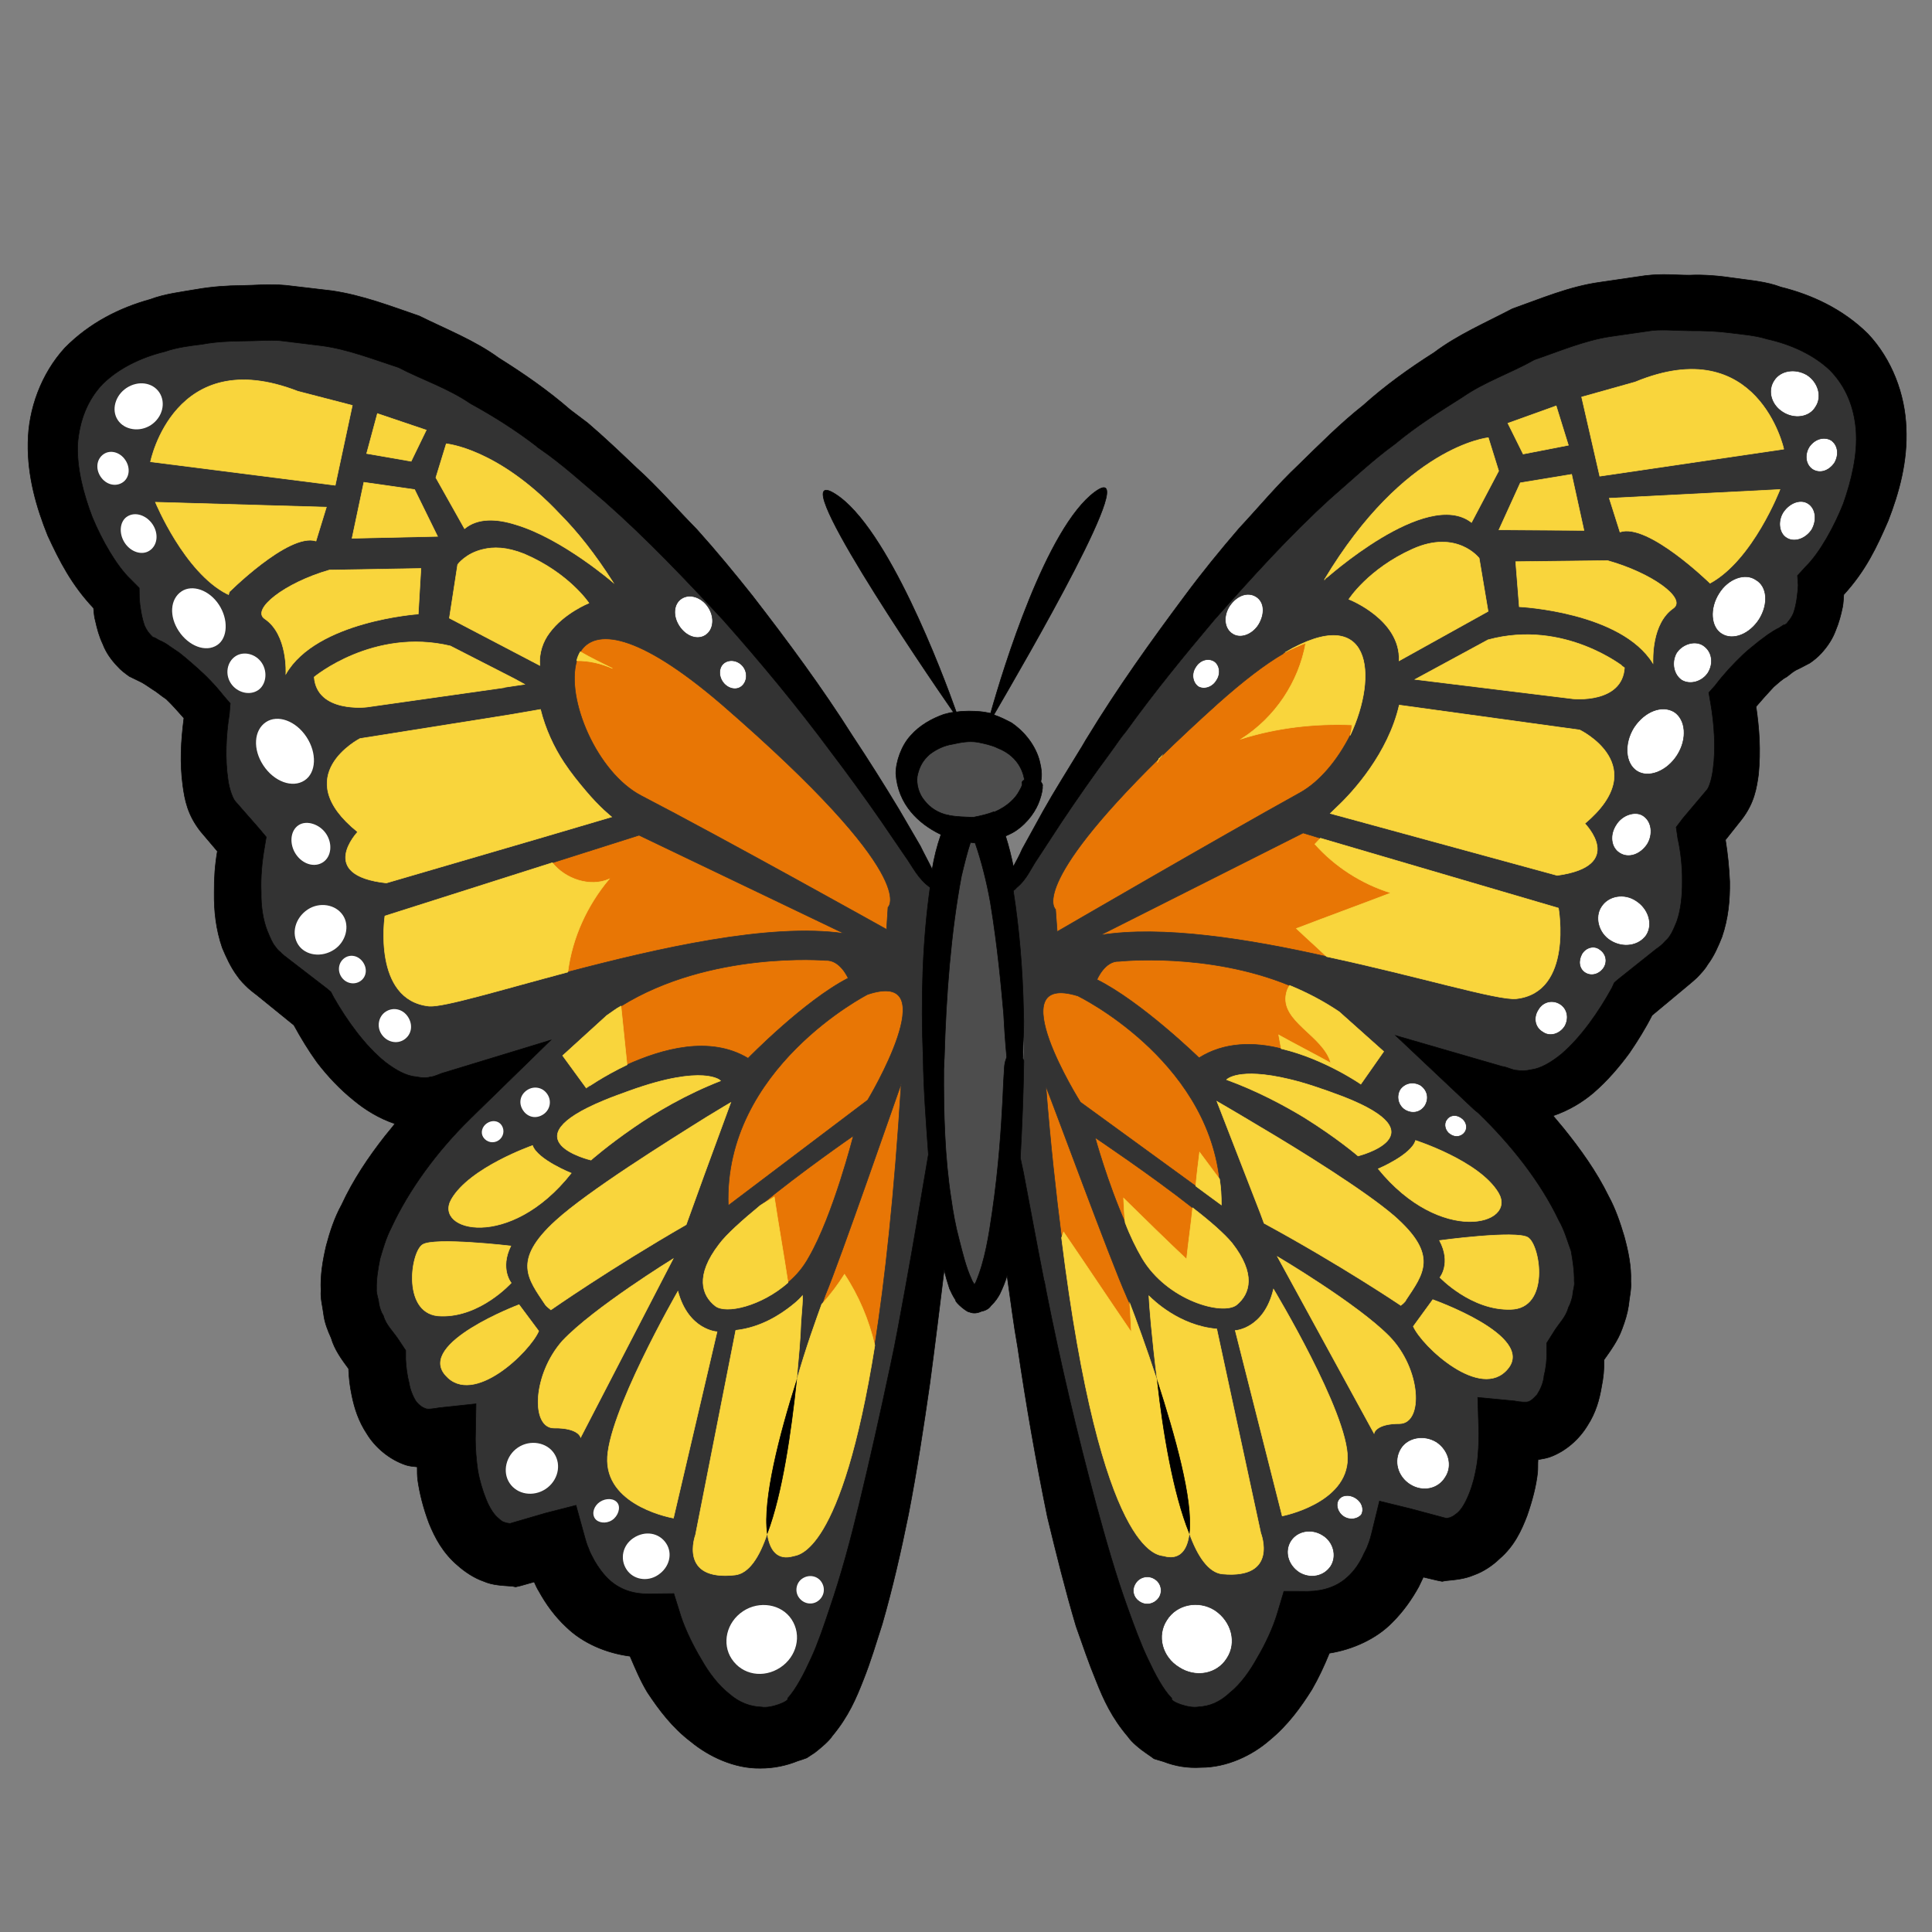 <svg version="1.1" id="Layer_3" xmlns="http://www.w3.org/2000/svg" xmlns:xlink="http://www.w3.org/1999/xlink" x="0px" y="0px" viewBox="0 0 100 100" style="enable-background:new 0 0 100 100;" xml:space="preserve" width="100" height="100">
<rect x="0" y="0" width="100" height="100" fill="#808080" stroke="none"/>
<style type="text/css">
	.st0{fill:#FFFFFF;}
	.st1{fill:#4D4D4D;stroke:#4D4D4D;stroke-width:0.03;stroke-miterlimit:10;}
	.st2{fill:#E87605;stroke:#E87605;stroke-width:0.03;stroke-miterlimit:10;}
	.st3{fill:#333333;stroke:#333333;stroke-width:0.03;stroke-miterlimit:10;}
	.st4{fill:#F9D53C;stroke:#F9D53C;stroke-width:0.03;stroke-miterlimit:10;}
	.st5{stroke:#000000;stroke-width:0.03;stroke-miterlimit:10;}
</style>
<path class="st0" d="M93.519,19.401c0.583,0.368,0.817,1.12,0.457,1.659c-0.316,0.549-1.11,0.66-1.711,0.265
	c-0.583-0.368-0.799-1.093-0.44-1.633C92.158,19.17,92.909,19.05,93.519,19.401"/>
<path class="st0" d="M94.782,22.791c0.357,0.254,0.416,0.743,0.171,1.17c-0.289,0.418-0.752,0.574-1.135,0.337
	c-0.34-0.228-0.443-0.726-0.171-1.17C93.936,22.709,94.416,22.58,94.782,22.791"/>
<path class="st0" d="M93.594,26.068c0.401,0.263,0.46,0.865,0.179,1.353c-0.324,0.479-0.91,0.678-1.31,0.415
	c-0.383-0.237-0.46-0.865-0.162-1.327C92.625,26.03,93.193,25.805,93.594,26.068"/>
<path class="st0" d="M90.885,30.012c0.61,0.351,0.65,1.267,0.177,2.034c-0.5,0.784-1.365,1.13-1.948,0.762
	c-0.566-0.342-0.642-1.311-0.142-2.095C89.445,29.946,90.328,29.626,90.885,30.012"/>
<path class="st0" d="M88.152,33.406c0.462,0.298,0.564,0.909,0.257,1.414c-0.298,0.462-0.927,0.651-1.371,0.38
	c-0.418-0.289-0.538-0.927-0.257-1.414C87.105,33.307,87.751,33.143,88.152,33.406"/>
<path class="st0" d="M86.657,36.848c0.601,0.395,0.694,1.39,0.159,2.234c-0.535,0.845-1.496,1.217-2.097,0.822
	c-0.601-0.395-0.667-1.407-0.159-2.234C85.122,36.808,86.03,36.471,86.657,36.848"/>
<path class="st0" d="M85.043,42.218c0.462,0.298,0.529,0.97,0.222,1.475c-0.359,0.54-0.971,0.756-1.433,0.458
	c-0.444-0.272-0.538-0.927-0.179-1.467C83.961,42.18,84.643,41.955,85.043,42.218"/>
<path class="st0" d="M84.671,46.615c0.644,0.403,0.912,1.207,0.544,1.791c-0.386,0.557-1.206,0.685-1.851,0.282
	c-0.627-0.377-0.843-1.216-0.483-1.755C83.25,46.349,84.071,46.22,84.671,46.615"/>
<path class="st0" d="M82.796,49.139c0.34,0.228,0.417,0.63,0.215,0.952c-0.228,0.34-0.638,0.46-0.961,0.259
	s-0.373-0.621-0.163-0.987C82.09,49.041,82.5,48.92,82.796,49.139"/>
<path class="st0" d="M80.745,51.969c0.383,0.237,0.486,0.735,0.241,1.161c-0.263,0.401-0.77,0.547-1.127,0.293
	c-0.427-0.246-0.504-0.761-0.241-1.161C79.864,51.835,80.362,51.732,80.745,51.969"/>
<path class="st0" d="M65.01,30.88c0.444,0.272,0.477,0.892,0.135,1.458c-0.333,0.522-0.945,0.739-1.345,0.476
	c-0.444-0.272-0.494-0.918-0.161-1.44C63.998,30.834,64.566,30.609,65.01,30.88"/>
<path class="st0" d="M62.853,34.233c0.279,0.193,0.347,0.638,0.119,0.978c-0.211,0.366-0.647,0.504-0.952,0.329
	c-0.296-0.219-0.364-0.664-0.136-1.004C62.094,34.17,62.53,34.031,62.853,34.233"/>
<path class="st0" d="M75.622,57.851c0.261,0.167,0.356,0.481,0.216,0.725c-0.167,0.261-0.498,0.33-0.777,0.137
	c-0.261-0.167-0.347-0.525-0.19-0.742C75.011,57.727,75.343,57.658,75.622,57.851"/>
<path class="st0" d="M73.533,56.178c0.357,0.254,0.452,0.682,0.215,1.065c-0.228,0.34-0.656,0.434-1.039,0.197
	c-0.34-0.228-0.452-0.682-0.241-1.048C72.722,56.036,73.167,55.967,73.533,56.178"/>
<path class="st0" d="M74.364,74.644c0.618,0.421,0.843,1.216,0.448,1.816c-0.377,0.627-1.18,0.782-1.825,0.378
	s-0.886-1.224-0.483-1.869C72.873,74.386,73.72,74.241,74.364,74.644"/>
<path class="st0" d="M70.166,77.537c0.322,0.202,0.452,0.569,0.303,0.856c-0.184,0.235-0.586,0.312-0.908,0.111
	c-0.322-0.202-0.443-0.612-0.276-0.873C69.451,77.369,69.844,77.335,70.166,77.537"/>
<path class="st0" d="M68.459,79.46c0.566,0.342,0.756,1.084,0.422,1.607c-0.359,0.54-1.067,0.668-1.633,0.326
	c-0.601-0.395-0.773-1.111-0.44-1.633C67.142,79.237,67.875,79.091,68.459,79.46"/>
<path class="st0" d="M35.272,30.986c0.42-0.278,1.039-0.084,1.386,0.441c0.347,0.525,0.284,1.17-0.136,1.448
	c-0.42,0.278-1.012,0.067-1.36-0.458C34.815,31.892,34.852,31.264,35.272,30.986"/>
<path class="st0" d="M37.504,34.301c0.315-0.208,0.768-0.094,0.994,0.248c0.226,0.341,0.155,0.803-0.16,1.012
	c-0.289,0.191-0.716,0.059-0.941-0.282C37.17,34.936,37.215,34.492,37.504,34.301"/>
<g>
	<path class="st1" d="M51.634,38.717c-0.287-0.149-0.723-0.238-1.029-0.3c-0.462-0.071-0.864,0.006-1.292,0.101
		c-0.445,0.068-0.847,0.259-1.197,0.528c-0.332,0.296-0.534,0.618-0.641,1.141c-0.054,0.375,0.067,0.899,0.38,1.258
		c0.287,0.376,0.731,0.648,1.211,0.746c0,0,0.026-0.017,0.044,0.009c0.392,0.08,0.89,0.09,1.274,0.1
		c0.402-0.077,0.76-0.163,1.057-0.285l0.017,0.026l0.026-0.017c0.673-0.294,1.076-0.712,1.26-1.06
		c0.105-0.183,0.14-0.244,0.167-0.375c-0.043-0.122,0.035-0.174,0.062-0.192l0.026-0.017l0.026-0.017
		C52.991,40.196,52.854,39.192,51.634,38.717z"/>
	<path class="st1" d="M50.231,43.608c-0.176,0.532-0.318,1.116-0.468,1.744c-0.542,2.886-0.796,6.149-0.885,9.377
		c-0.018,0.201-0.01,0.384-0.028,0.585c-0.016,2.312,0.046,4.572,0.38,6.729c0.102,0.725,0.231,1.432,0.412,2.104
		c0.19,0.742,0.362,1.458,0.631,2.035c0.043,0.122,0.113,0.227,0.165,0.306c0.035-0.061,0.035-0.061,0.07-0.122
		c0.475-1.107,0.68-2.45,0.849-3.618c0.348-2.381,0.468-4.423,0.542-5.792c0.028-0.698,0.056-1.282,0.084-1.64
		c0.01-0.384,0.141-0.584,0.124-0.61c0,0-0.085-0.812-0.159-2.234c-0.127-1.388-0.303-3.421-0.688-5.77
		c-0.18-1.013-0.456-2.113-0.784-3.065l-0.044-0.009C50.362,43.635,50.301,43.599,50.231,43.608z"/>
</g>
<path class="st0" d="M62.879,83.342c0.879,0.587,1.155,1.688,0.629,2.489c-0.509,0.827-1.618,1.033-2.48,0.472
	c-0.888-0.544-1.164-1.644-0.638-2.445C60.899,83.031,62.035,82.807,62.879,83.342"/>
<path class="st0" d="M59.778,81.736c0.322,0.202,0.417,0.63,0.215,0.952c-0.228,0.34-0.656,0.434-0.978,0.232
	c-0.366-0.211-0.46-0.638-0.232-0.978C58.984,81.62,59.438,81.508,59.778,81.736"/>
<path class="st2" d="M67.585,33.288c-0.367,0.13-0.743,0.303-1.075,0.485c-0.044-0.009-0.07,0.009-0.079,0.052
	c-0.953,0.555-2.055,1.398-3.385,2.581c-1.111,1-2.065,1.896-2.914,2.722c-0.088,0.096-0.175,0.191-0.228,0.34
	c0.035-0.061,0.07-0.122,0.088-0.209c-6.81,6.697-5.356,7.81-5.356,7.81l0.084,1.152c0,0,8.392-4.877,12.562-7.185
	c1.049-0.581,1.96-1.713,2.601-2.967c0.062-0.192,0.097-0.366,0.089-0.549c-1.937-0.076-3.866,0.145-5.709,0.723
	C66.011,37.123,67.221,35.303,67.585,33.288"/>
<path class="st2" d="M68.058,43.691c0.088-0.096,0.201-0.209,0.289-0.304l-0.898-0.273l-10.497,5.289
	c3.169-0.513,7.635,0.19,11.715,1.111c-0.513-0.49-1.053-0.963-1.566-1.453c1.625-0.623,3.267-1.22,4.892-1.843
	C70.477,45.749,69.093,44.855,68.058,43.691"/>
<path class="st2" d="M66.752,51.008c-4.253-1.75-8.827-1.25-8.827-1.25c-0.742-0.037-1.146,0.947-1.146,0.947
	c2.309,1.15,5.284,4.048,5.284,4.048c1.303-0.825,2.847-0.829,4.251-0.475c-0.043-0.236-0.086-0.471-0.129-0.707
	c0.897,0.5,1.803,0.957,2.7,1.457c-0.388-1.441-2.628-2.146-2.31-3.602C66.603,51.295,66.656,51.147,66.752,51.008"/>
<path class="st2" d="M55.921,57.047l5.972,4.347c0.045-0.558,0.126-1.178,0.198-1.753c0.339,0.455,0.695,0.936,1.034,1.391
	c-0.722-6.276-7.334-9.482-7.334-9.482C51.667,50.279,55.921,57.047,55.921,57.047"/>
<path class="st2" d="M58.24,63.284c-0.051-0.419-0.058-0.829-0.083-1.266c1.079,1.059,2.157,2.119,3.262,3.16
	c0.09-0.89,0.224-1.771,0.314-2.66c-2.132-1.682-5.049-3.637-5.049-3.637S57.322,61.213,58.24,63.284"/>
<path class="st2" d="M45.889,48.105l0.073-1.143c0,0,1.82-1.469-8.623-10.516c-4.368-3.749-6.558-3.921-7.304-2.711
	c0.549,0.316,1.106,0.588,1.664,0.86c-0.584-0.255-1.212-0.405-1.849-0.399c-0.582,1.97,1.046,5.797,3.346,6.991
	C37.449,43.393,45.889,48.105,45.889,48.105"/>
<path class="st2" d="M54.948,64.068c0.044-0.105,0.062-0.192,0.106-0.296c1.173,1.714,2.336,3.472,3.509,5.186
	c-0.033-0.506-0.049-0.986-0.082-1.492l-0.017-0.026c-0.113-0.227-0.156-0.35-0.156-0.35c-0.797-1.774-3.808-9.968-4.171-10.86
	C54.37,59.206,54.658,61.807,54.948,64.068"/>
<path class="st2" d="M43.689,48.317L33.077,43.23l-4.49,1.425c0.669,0.84,1.942,1.28,2.938,0.847
	c-1.139,1.358-1.912,3.039-2.136,4.81C34.019,49.097,39.808,47.754,43.689,48.317"/>
<path class="st2" d="M44.91,51.47c0,0-7.473,3.816-7.216,10.928l7.216-5.457C44.91,56.942,49.024,50.105,44.91,51.47"/>
<path class="st2" d="M38.721,54.775c0,0,2.898-2.975,5.179-4.146c0,0-0.416-0.97-1.175-0.92c0,0-5.958-0.508-10.583,2.366
	c0.11,1.021,0.203,2.016,0.313,3.038C34.229,54.316,36.718,53.573,38.721,54.775"/>
<path class="st2" d="M42.564,67.475c0.438-0.479,0.815-0.992,1.148-1.515c0.729,1.102,1.266,2.369,1.568,3.679
	c0.526-3.367,1.011-7.763,1.37-13.547c-0.317,0.889-3.179,9.161-3.927,10.938C42.722,67.03,42.669,67.179,42.564,67.475"/>
<path class="st2" d="M41.873,65.064c1.264-2.195,2.297-6.275,2.297-6.275s-2.72,1.876-4.793,3.588
	c0.21-0.139,0.463-0.269,0.699-0.425c0.222,1.475,0.488,2.96,0.71,4.435C41.225,66.022,41.584,65.596,41.873,65.064"/>
<g>
	<path class="st3" d="M94.724,19.169c-0.818-0.779-1.977-1.333-3.258-1.616c-0.619-0.194-1.291-0.24-1.91-0.32
		c-0.663-0.089-1.361-0.118-2.111-0.111c-0.681-0.002-1.57-0.092-2.138,0.019l-1.964,0.282c-1.336,0.205-2.629,0.76-3.922,1.2
		c-1.206,0.686-2.569,1.135-3.706,1.925c-1.198,0.755-2.422,1.528-3.516,2.441c-1.172,0.851-2.213,1.843-3.316,2.799
		c-2.144,1.948-4.079,4.097-6.023,6.29c-1.585,1.88-3.127,3.768-4.582,5.788c-0.298,0.348-0.535,0.731-0.815,1.106
		c-0.876,1.184-1.709,2.377-2.525,3.596l-1.219,1.864c-0.351,0.496-0.562,1.089-1.104,1.523c-0.035,0.061-0.114,0.113-0.166,0.148
		c0.316,2.017,0.484,4.094,0.53,6.214c0.016,0.367,0.015,0.707,0.005,1.091c0.016,0.48,0.032,0.96-0.005,1.475l0.017,0.026
		c-0.023,1.675-0.089,3.342-0.182,5.025c0.06,0.262,0.103,0.498,0.163,0.76c0.352,1.842,0.695,3.728,1.064,5.597l0.017,0.026
		c0.034,0.166,0.051,0.306,0.086,0.471c0.739,3.737,1.617,7.457,2.6,11.108c0.509,1.852,1.009,3.633,1.649,5.398
		c0.32,0.882,0.64,1.765,1.021,2.569c0.364,0.778,0.789,1.591,1.241,2.046c-0.123,0.157,0.888,0.544,1.386,0.441
		c0.55-0.024,1.092-0.232,1.625-0.737c0.542-0.435,1.016-1.088,1.411-1.802c0.412-0.688,0.816-1.559,1.028-2.266l0.353-1.177
		l1.248,0.004c0.82-0.015,1.528-0.257,2.062-0.761c0.306-0.278,0.56-0.635,0.754-1.027c0.088-0.209,0.219-0.409,0.281-0.601
		c0.088-0.209,0.176-0.532,0.194-0.619l0.407-1.665l1.622,0.398l1.744,0.468c0.044,0.009,0.044,0.009,0.087,0.018l0.044,0.009
		c0.052-0.035,0.14-0.017,0.218-0.069c0.122-0.043,0.21-0.139,0.315-0.208c0.219-0.183,0.429-0.548,0.614-1.01
		c0.185-0.462,0.308-0.959,0.398-1.508c0.08-0.506,0.1-1.16,0.101-1.614l-0.055-1.85l1.893,0.181
		c0.305,0.062,0.619,0.08,0.742,0.037c0.149-0.061,0.262-0.174,0.437-0.365c0.167-0.261,0.325-0.592,0.361-0.994
		c0.097-0.366,0.151-0.855,0.135-1.221l0.001-0.454l0.368-0.583c0.272-0.444,0.631-0.757,0.754-1.254
		c0.105-0.183,0.176-0.418,0.22-0.636c0.01-0.27,0.124-0.497,0.081-0.733c0.01-0.497-0.067-1.012-0.161-1.554
		c-0.19-0.515-0.346-1.092-0.632-1.581c-0.953-2.01-2.509-3.961-4.179-5.572c-0.078-0.061-0.157-0.123-0.252-0.21l-4.019-3.791
		l5.51,1.597c0.288,0.036,0.505,0.194,0.776,0.203c0.218,0.044,0.471,0.028,0.733-0.033c0.489-0.06,1.031-0.381,1.547-0.798
		c1.015-0.861,1.944-2.193,2.629-3.438l0.123-0.27l0.192-0.165l1.951-1.556c0.184-0.122,0.376-0.287,0.437-0.365
		c0.061-0.078,0.166-0.148,0.263-0.287c0.158-0.218,0.255-0.47,0.386-0.784c0.211-0.593,0.292-1.325,0.286-2.076
		c0.011-0.724-0.074-1.536-0.229-2.226l-0.085-0.585l0.342-0.453l1.226-1.453c0.14-0.13,0.29-0.645,0.344-1.133
		c0.143-1.038,0.06-2.303-0.129-3.386l-0.094-0.541l0.324-0.365c0.464-0.609,0.928-1.105,1.436-1.592
		c0.28-0.261,0.551-0.478,0.849-0.713l0.455-0.339c0.184-0.122,0.42-0.278,0.568-0.338l0.236-0.156l0.07-0.009
		c0.053-0.035,0.131-0.087,0.14-0.13c0.088-0.096,0.21-0.252,0.298-0.462c0.15-0.401,0.23-1.02,0.249-1.448l-0.033-0.506
		l0.438-0.478c0.709-0.696,1.464-2.063,1.93-3.24c0.431-1.229,0.75-2.572,0.658-3.794C95.974,21.058,95.533,19.992,94.724,19.169z
		 M78.049,21.908l2.498-0.9l0.631,2.035l-2.34,0.455L78.049,21.908z M78.693,24.991l2.654-0.437l0.636,2.899l-4.398-0.031
		L78.693,24.991z M77.034,22.655l0.536,1.721l-1.405,2.666c-2.333-1.814-7.618,2.969-7.618,2.969
		C72.705,23.069,77.034,22.655,77.034,22.655z M69.817,31.018c0,0,1-1.567,3.298-2.598c2.298-1.031,3.445,0.473,3.445,0.473
		l0.462,2.75l-4.607,2.559C72.51,32.065,69.817,31.018,69.817,31.018z M63.638,31.373c0.36-0.54,0.927-0.765,1.372-0.493
		c0.444,0.272,0.477,0.892,0.135,1.458c-0.333,0.522-0.945,0.739-1.345,0.476C63.355,32.542,63.305,31.896,63.638,31.373z
		 M61.883,34.535c0.211-0.366,0.647-0.504,0.97-0.302c0.279,0.193,0.347,0.638,0.119,0.978c-0.211,0.366-0.647,0.504-0.952,0.329
		C61.723,35.32,61.655,34.875,61.883,34.535z M59.992,39.259l0.026-0.017c0.053-0.035,0.079-0.052,0.114-0.113
		c0.849-0.826,1.803-1.722,2.914-2.722c1.33-1.183,2.432-2.025,3.385-2.581c0.009-0.044,0.035-0.061,0.079-0.052
		c4.485-2.63,4.848,1.167,3.372,4.295c-0.641,1.254-1.552,2.386-2.601,2.967c-4.17,2.308-12.562,7.185-12.562,7.185l-0.084-1.152
		C54.635,47.069,53.182,45.956,59.992,39.259z M73.271,59.03c0,0,3.304,1.058,4.285,2.71c0.981,1.652-2.984,2.73-6.218-1.242
		C71.338,60.499,73.05,59.78,73.271,59.03z M70.293,59.832c0,0-1.062-0.92-2.795-1.998c-1.071-0.649-2.465-1.387-4.008-1.95
		c0,0,0.587-0.653,3.229-0.025c0.759,0.177,1.674,0.477,2.833,0.917C74.598,58.755,70.293,59.832,70.293,59.832z M73.748,57.243
		c-0.228,0.34-0.656,0.434-1.039,0.197c-0.34-0.228-0.452-0.682-0.241-1.048c0.254-0.357,0.699-0.425,1.065-0.215
		C73.89,56.432,73.984,56.86,73.748,57.243z M70.435,56.116c0,0-1.889-1.315-4.121-1.837c-1.404-0.353-2.948-0.35-4.251,0.475
		c0,0-2.975-2.898-5.284-4.048c0,0,0.404-0.985,1.146-0.947c0,0,4.574-0.5,8.827,1.25c0.88,0.361,1.743,0.808,2.561,1.361
		l2.306,2.058L70.435,56.116z M56.683,58.881c0,0,2.917,1.955,5.049,3.637c0.923,0.71,1.654,1.358,2.036,1.822
		c1.243,1.592,0.943,2.621,0.234,3.203c-0.726,0.556-3.586-0.23-4.888-2.424c-0.304-0.516-0.625-1.171-0.875-1.835
		C57.322,61.213,56.683,58.881,56.683,58.881z M58.783,81.942c0.202-0.322,0.656-0.434,0.995-0.206
		c0.322,0.202,0.417,0.63,0.215,0.952c-0.228,0.34-0.656,0.434-0.978,0.233C58.649,82.709,58.555,82.281,58.783,81.942z
		 M63.508,85.831c-0.509,0.827-1.618,1.033-2.48,0.472c-0.888-0.544-1.164-1.644-0.638-2.445c0.509-0.827,1.644-1.051,2.489-0.516
		C63.759,83.93,64.034,85.03,63.508,85.831z M65.257,79.353c0,0,0.943,2.394-1.996,2.114c-0.689-0.072-1.271-0.894-1.704-2.117
		c-0.099,0.933-0.537,1.412-1.33,1.182c-0.262-0.053-3.22,0.094-5.279-16.465c-0.29-2.261-0.578-4.862-0.813-7.838
		c0.364,0.891,3.374,9.086,4.171,10.859c0,0,0.043,0.122,0.156,0.35l0.017,0.026c0.268,0.69,0.839,2.237,1.427,4.036
		c-0.289-2.261-0.432-4.129-0.44-4.425c0.209,0.201,1.548,1.541,3.511,1.713L65.257,79.353z M68.881,81.067
		c-0.359,0.54-1.067,0.668-1.633,0.326c-0.601-0.395-0.773-1.111-0.44-1.633c0.333-0.522,1.067-0.668,1.65-0.3
		C69.025,79.802,69.214,80.544,68.881,81.067z M70.469,78.393c-0.184,0.235-0.586,0.312-0.908,0.111
		c-0.322-0.202-0.443-0.612-0.277-0.873c0.167-0.261,0.559-0.295,0.882-0.093C70.489,77.738,70.618,78.105,70.469,78.393z
		 M69.745,75.476c0.001,2.339-3.378,2.991-3.378,2.991l-2.43-9.597c0,0,1.492-0.082,1.979-2.14
		C65.916,66.729,69.77,73.12,69.745,75.476z M61.893,61.394l-5.972-4.347c0,0-4.254-6.767-0.131-5.498c0,0,6.613,3.206,7.334,9.482
		c0.068,0.445,0.093,0.882,0.092,1.335L61.893,61.394z M74.812,76.461c-0.377,0.627-1.18,0.782-1.825,0.378
		c-0.644-0.403-0.886-1.224-0.483-1.869c0.368-0.583,1.215-0.729,1.86-0.326C74.982,75.065,75.207,75.86,74.812,76.461z
		 M72.447,73.687c-1.248-0.004-1.328,0.502-1.328,0.502l-4.997-9.143c0,0,4.154,2.456,5.789,4.128
		C73.565,70.872,73.678,73.665,72.447,73.687z M65.43,63.316L65.24,62.8l-2.25-5.793c0,0,0.915,0.526,2.169,1.281
		c2.23,1.316,5.513,3.368,7.001,4.647c2.332,2.041,1.5,3.006,0.614,4.347c-0.018,0.087-0.263,0.287-0.263,0.287
		S69.437,65.493,65.43,63.316z M78.041,70.852c-1.384,1.671-4.42-1.148-4.888-2.197l1.008-1.384
		C74.161,67.27,79.477,69.146,78.041,70.852z M78.19,67.772c-2.033,0.063-3.66-1.652-3.66-1.652s0.604-0.74-0.02-1.911
		c0,0,3.946-0.537,4.573-0.16C79.728,64.452,80.241,67.735,78.19,67.772z M75.622,57.851c0.261,0.167,0.356,0.481,0.216,0.725
		c-0.167,0.261-0.498,0.33-0.777,0.137c-0.261-0.167-0.347-0.525-0.19-0.742C75.011,57.727,75.343,57.658,75.622,57.851z
		 M80.986,53.13c-0.263,0.401-0.77,0.547-1.127,0.293c-0.427-0.246-0.504-0.761-0.241-1.161c0.246-0.427,0.743-0.53,1.127-0.293
		C81.128,52.205,81.231,52.703,80.986,53.13z M78.486,51.691c-0.951,0.102-5.118-1.177-9.818-2.178
		c-4.081-0.921-8.546-1.624-11.715-1.111l10.497-5.289l0.898,0.273l12.318,3.617C80.665,47.003,81.436,51.36,78.486,51.691z
		 M83.011,50.091c-0.228,0.34-0.639,0.46-0.961,0.259c-0.322-0.202-0.373-0.621-0.163-0.987c0.202-0.322,0.612-0.443,0.908-0.224
		C83.136,49.367,83.213,49.769,83.011,50.091z M85.215,48.405c-0.386,0.557-1.206,0.685-1.851,0.282
		c-0.627-0.377-0.842-1.216-0.483-1.755c0.368-0.583,1.189-0.712,1.79-0.317C85.316,47.018,85.584,47.822,85.215,48.405z
		 M85.265,43.694c-0.359,0.54-0.971,0.756-1.433,0.458c-0.444-0.272-0.538-0.927-0.179-1.466c0.307-0.505,0.988-0.73,1.389-0.467
		C85.505,42.516,85.572,43.188,85.265,43.694z M82.031,42.627c0,0,2.166,2.188-1.431,2.683l-10.732-2.931l-1.011-0.274
		c0,0,0.14-0.13,0.368-0.357c0.814-0.765,2.627-2.758,3.202-5.251l9.341,1.286C81.768,37.784,85.592,39.628,82.031,42.627z
		 M81.415,36.168l-8.173-1.003l3.776-2.047c3.965-1.078,7.063,1.436,7.063,1.436C83.971,36.438,81.415,36.168,81.415,36.168z
		 M86.816,39.083c-0.535,0.845-1.496,1.217-2.097,0.822c-0.601-0.395-0.667-1.407-0.159-2.234c0.561-0.862,1.47-1.199,2.097-0.822
		C87.258,37.243,87.351,38.238,86.816,39.083z M88.409,34.821c-0.298,0.461-0.927,0.651-1.371,0.38
		c-0.418-0.289-0.538-0.927-0.257-1.414c0.324-0.479,0.971-0.643,1.371-0.38C88.613,33.704,88.716,34.316,88.409,34.821z
		 M86.613,31.482c-1.137,0.79-1.056,2.623-1.056,2.85c-1.658-2.675-6.919-2.928-6.919-2.928l-0.185-2.33l4.756-0.055
		C85.528,29.672,87.304,30.986,86.613,31.482z M91.062,32.046c-0.5,0.784-1.365,1.13-1.948,0.762
		c-0.566-0.342-0.642-1.311-0.142-2.095c0.474-0.766,1.356-1.086,1.913-0.701C91.495,30.363,91.535,31.279,91.062,32.046z
		 M88.511,30.188c0,0-3.219-3.152-4.66-2.65l-0.553-1.747l8.832-0.452C92.13,25.339,90.731,28.982,88.511,30.188z M93.773,27.421
		c-0.324,0.479-0.91,0.678-1.31,0.415c-0.383-0.237-0.46-0.865-0.162-1.327c0.324-0.479,0.892-0.704,1.293-0.441
		C93.994,26.331,94.053,26.933,93.773,27.421z M92.329,23.245l-9.524,1.401l-0.938-4.095l2.769-0.777
		C91.004,17.142,92.329,23.245,92.329,23.245z M94.953,23.96c-0.289,0.418-0.752,0.574-1.135,0.337
		c-0.34-0.228-0.443-0.726-0.171-1.17c0.289-0.418,0.77-0.547,1.135-0.337C95.139,23.045,95.199,23.534,94.953,23.96z M93.976,21.06
		c-0.316,0.549-1.11,0.66-1.711,0.265c-0.583-0.368-0.799-1.093-0.44-1.633c0.333-0.522,1.084-0.642,1.694-0.291
		C94.102,19.769,94.336,20.52,93.976,21.06z"/>
	<path class="st3" d="M48.059,59.761c-0.117-1.658-0.251-3.343-0.272-5.027c-0.121-2.976-0.042-5.934,0.36-8.803
		c-0.636-0.447-0.895-1.067-1.321-1.653l-1.242-1.819c-0.843-1.216-1.694-2.388-2.572-3.542c-1.764-2.379-3.624-4.619-5.563-6.807
		c-1.974-2.127-3.974-4.236-6.15-6.154c-1.105-0.928-2.175-1.918-3.351-2.724c-0.061-0.035-0.078-0.061-0.139-0.096l-0.017-0.026
		c-1.079-0.832-2.246-1.569-3.431-2.219c-1.175-0.807-2.518-1.238-3.729-1.87c-1.299-0.423-2.623-0.942-3.949-1.121l-1.971-0.242
		c-0.549-0.089-1.475-0.005-2.155-0.007c-0.75,0.006-1.44,0.048-2.077,0.168c-0.628,0.077-1.327,0.162-1.938,0.378
		c-1.266,0.31-2.402,0.874-3.225,1.682c-0.779,0.818-1.201,1.89-1.293,3.12c-0.048,1.239,0.297,2.558,0.756,3.763
		c0.502,1.214,1.275,2.552,1.979,3.217l0.452,0.455l0.007,0.524c0.025,0.436,0.128,1.048,0.275,1.441
		c0.095,0.201,0.2,0.358,0.295,0.446c0.035,0.052,0.096,0.088,0.13,0.14l0.087,0.018l0.244,0.14
		c0.148,0.053,0.392,0.193,0.549,0.316l0.479,0.324c0.313,0.245,0.583,0.482,0.853,0.718c0.539,0.473,1.009,0.954,1.478,1.549
		l0.313,0.359l-0.045,0.558c-0.178,1.099-0.226,2.338-0.072,3.368c0.06,0.489,0.25,1.004,0.38,1.144l1.235,1.409l0.365,0.437
		l-0.098,0.593c-0.124,0.724-0.197,1.526-0.164,2.26c-0.011,0.724,0.091,1.449,0.334,2.043c0.139,0.323,0.242,0.594,0.408,0.787
		c0.087,0.131,0.183,0.219,0.261,0.28c0.052,0.079,0.27,0.236,0.426,0.359l2.002,1.542l0.174,0.149l0.147,0.28
		c0.686,1.206,1.641,2.536,2.677,3.359c0.531,0.403,1.08,0.719,1.594,0.756c0.262,0.053,0.506,0.08,0.724,0.011
		c0.253-0.017,0.489-0.173,0.751-0.233l5.494-1.675l-3.965,3.87c-0.061,0.078-0.166,0.148-0.228,0.226
		c-1.672,1.635-3.144,3.629-4.076,5.641c-0.263,0.514-0.422,1.072-0.572,1.586c-0.106,0.523-0.195,1.073-0.179,1.553
		c-0.027,0.244,0.103,0.498,0.12,0.751c0.043,0.236,0.112,0.454,0.234,0.638c0.129,0.48,0.495,0.804,0.773,1.224l0.382,0.577
		l-0.001,0.454c0.016,0.367,0.076,0.855,0.179,1.24c0.06,0.375,0.216,0.725,0.372,0.961c0.165,0.193,0.304,0.289,0.453,0.342
		c0.122,0.07,0.427,0.019,0.733-0.033l1.903-0.203l-0.032,1.832c-0.001,0.454,0.049,1.1,0.126,1.615
		c0.094,0.541,0.258,1.074,0.44,1.52c0.182,0.446,0.408,0.787,0.643,0.971c0.096,0.088,0.191,0.175,0.322,0.202
		c0.061,0.035,0.174,0.035,0.262,0.053l1.834-0.535l1.581-0.405l0.457,1.659c0.026,0.096,0.104,0.384,0.199,0.585
		c0.069,0.218,0.191,0.402,0.286,0.603c0.217,0.385,0.504,0.761,0.791,1.023c0.557,0.499,1.237,0.728,2.057,0.713l1.274-0.013
		l0.371,1.188c0.225,0.681,0.641,1.538,1.049,2.211c0.399,0.717,0.903,1.364,1.452,1.793c0.54,0.473,1.115,0.658,1.656,0.677
		c0.479,0.097,1.493-0.309,1.363-0.449c0.438-0.479,0.851-1.28,1.22-2.09c0.369-0.81,0.66-1.682,0.951-2.554
		c0.617-1.804,1.093-3.591,1.536-5.431c0.566-2.337,1.088-4.682,1.593-7.054c0.301-1.369,0.541-2.773,0.799-4.151
		C47.286,64.349,47.659,62.064,48.059,59.761z M44.91,56.942l-7.216,5.457C37.437,55.286,44.91,51.47,44.91,51.47
		C49.024,50.105,44.91,56.942,44.91,56.942z M37.114,68.932l-2.256,9.644c0,0-3.358-0.569-3.42-2.943
		c-0.071-2.33,3.649-8.793,3.649-8.793C35.631,68.858,37.114,68.932,37.114,68.932z M30.055,74.398c0,0-0.103-0.498-1.377-0.484
		c-1.204,0.005-1.117-2.77,0.442-4.519c1.62-1.714,5.72-4.24,5.72-4.24L30.055,74.398z M31.972,77.807
		c0.156,0.236,0.024,0.663-0.291,0.872c-0.315,0.208-0.733,0.146-0.89-0.09c-0.174-0.262-0.05-0.646,0.264-0.854
		C31.371,77.526,31.799,77.545,31.972,77.807z M28.514,67.797c0,0-0.235-0.184-0.287-0.263c-0.886-1.338-1.738-2.283,0.546-4.361
		c1.672-1.522,5.781-4.091,7.809-5.359c0.752-0.46,1.241-0.747,1.241-0.747l-1.373,3.739l-0.933,2.58
		C31.557,65.669,28.514,67.797,28.514,67.797z M37.216,64.413c0.377-0.514,1.208-1.253,2.136-2.018l0.026-0.017
		c2.074-1.712,4.793-3.589,4.793-3.589s-1.034,4.08-2.297,6.275c-0.29,0.531-0.649,0.958-1.086,1.323
		c-1.382,1.217-3.216,1.639-3.765,1.21C36.317,67.045,35.98,66.023,37.216,64.413z M32.455,55.113
		c-1.232,0.589-2.107,1.206-2.107,1.206l-1.225-1.679l2.284-2.078c0.236-0.156,0.481-0.356,0.735-0.486
		c4.625-2.873,10.583-2.366,10.583-2.366c0.759-0.05,1.175,0.92,1.175,0.92c-2.281,1.171-5.179,4.146-5.179,4.146
		C36.718,53.573,34.229,54.316,32.455,55.113z M35.272,30.986c0.42-0.278,1.039-0.084,1.386,0.441s0.284,1.17-0.135,1.448
		c-0.42,0.278-1.012,0.067-1.36-0.458C34.815,31.892,34.852,31.264,35.272,30.986z M38.498,34.548
		c0.226,0.341,0.154,0.803-0.16,1.012c-0.289,0.191-0.716,0.059-0.941-0.282c-0.226-0.341-0.181-0.786,0.108-0.977
		C37.819,34.092,38.272,34.207,38.498,34.548z M37.34,36.447c10.442,9.047,8.623,10.516,8.623,10.516l-0.073,1.143
		c0,0-8.44-4.713-12.692-6.916c-2.3-1.194-3.928-5.021-3.346-6.991c0.035-0.174,0.114-0.34,0.185-0.462
		C30.782,32.525,32.971,32.698,37.34,36.447z M30.301,40.918c0.73,0.875,1.357,1.366,1.357,1.366l-3.599,1.062l-8.061,2.356
		c-3.62-0.396-1.484-2.64-1.484-2.64c-3.629-2.917,0.12-4.834,0.12-4.834l7.648-1.215l1.694-0.291
		c0.25,1.004,0.692,1.957,1.213,2.744C29.554,40.017,29.954,40.507,30.301,40.918z M13.698,32.026
		c-0.697-0.482,1.036-1.855,3.35-2.52l4.738-0.081l-0.138,2.356c0,0-5.272,0.358-6.851,3.102
		C14.797,34.883,14.917,32.841,13.698,32.026z M18.223,27.86l0.611-2.895l2.625,0.375l1.188,2.421L18.223,27.86z M26.121,35.573
		l-0.026,0.017l-7.106,1.007c0,0-2.584,0.315-2.726-1.553c0,0,3.062-2.556,7.047-1.609l3.31,1.695l0.531,0.29L26.121,35.573z
		 M23.262,31.995l0.428-2.773c0,0,0.412-0.575,1.294-0.781c0.55-0.138,1.231-0.136,2.155,0.234c2.318,0.993,3.343,2.541,3.343,2.541
		s-1.284,0.511-2.038,1.538c-0.342,0.453-0.553,1.045-0.503,1.691L23.262,31.995z M28.986,26.621
		c0.905,0.91,1.826,2.074,2.755,3.534c0,0-2.645-2.286-5.043-3c-1.002-0.317-1.971-0.355-2.653,0.21l-1.484-2.64l0.538-1.752
		C23.099,22.972,25.777,23.199,28.986,26.621z M19.535,21.407l2.528,0.855l-0.782,1.612l-2.302-0.4L19.535,21.407z M15.411,20.251
		l2.825,0.733l-0.886,4.133L7.791,23.9C7.791,23.9,9.014,17.77,15.411,20.251z M6.546,20.083c0.603-0.399,1.353-0.292,1.701,0.232
		c0.347,0.525,0.17,1.283-0.433,1.683c-0.577,0.382-1.371,0.266-1.718-0.258C5.749,21.215,5.969,20.465,6.546,20.083z
		 M16.893,26.251l-0.538,1.752c-1.43-0.45-4.599,2.743-4.599,2.743c-2.221-1.133-3.711-4.75-3.711-4.75L16.893,26.251z M5.375,23.5
		c0.341-0.226,0.838-0.102,1.116,0.318c0.278,0.42,0.198,0.926-0.143,1.151c-0.367,0.243-0.864,0.119-1.142-0.3
		C4.927,24.249,5.007,23.743,5.375,23.5z M6.577,26.741c0.42-0.278,1.012-0.067,1.325,0.406c0.313,0.472,0.258,1.074-0.161,1.352
		c-0.393,0.261-0.969,0.075-1.281-0.397C6.147,27.63,6.184,27.002,6.577,26.741z M9.255,32.666
		c-0.504-0.761-0.457-1.659,0.146-2.059c0.551-0.365,1.423-0.074,1.926,0.687c0.504,0.761,0.466,1.729-0.085,2.094
		C10.638,33.787,9.758,33.427,9.255,32.666z M13.551,34.311c0.313,0.472,0.223,1.135-0.196,1.413
		c-0.446,0.295-1.091,0.119-1.404-0.353c-0.313-0.472-0.206-1.109,0.24-1.404C12.611,33.689,13.239,33.839,13.551,34.311z
		 M13.768,37.375c0.603-0.4,1.536-0.074,2.092,0.766c0.556,0.839,0.509,1.852-0.094,2.251c-0.63,0.417-1.58,0.065-2.135-0.775
		C13.075,38.778,13.139,37.792,13.768,37.375z M15.453,42.712c0.42-0.278,1.1-0.049,1.43,0.45c0.347,0.525,0.258,1.188-0.162,1.465
		c-0.446,0.295-1.065,0.101-1.412-0.423C14.979,43.705,15.007,43.007,15.453,42.712z M20.915,53.811
		c-0.367,0.243-0.89,0.137-1.168-0.283c-0.261-0.393-0.154-0.917,0.213-1.16c0.393-0.261,0.891-0.137,1.151,0.257
		C21.388,53.045,21.308,53.55,20.915,53.811z M17.67,50.563c-0.226-0.341-0.137-0.777,0.178-0.985
		c0.315-0.208,0.725-0.102,0.95,0.239c0.226,0.341,0.163,0.76-0.151,0.968C18.332,50.993,17.896,50.904,17.67,50.563z M17.3,49.149
		c-0.656,0.434-1.493,0.309-1.858-0.242c-0.382-0.577-0.17-1.397,0.486-1.831c0.603-0.399,1.441-0.275,1.823,0.303
		C18.115,47.93,17.903,48.749,17.3,49.149z M22.22,52.079c-2.957-0.306-2.297-4.667-2.297-4.667l8.665-2.756l4.49-1.425
		l10.612,5.086c-3.881-0.562-9.671,0.781-14.299,1.996C25.862,51.253,23.006,52.125,22.22,52.079z M31.262,56.959
		c0.472-0.199,0.935-0.355,1.328-0.502c3.87-1.392,4.714-0.517,4.714-0.517c-1.8,0.701-3.373,1.63-4.51,2.42
		c-1.373,0.947-2.204,1.686-2.204,1.686S26.256,59.029,31.262,56.959z M27.285,56.423c0.341-0.226,0.803-0.154,1.046,0.213
		s0.128,0.821-0.213,1.046c-0.367,0.243-0.803,0.155-1.046-0.213S26.918,56.666,27.285,56.423z M25.212,58.135
		c0.262-0.174,0.594-0.129,0.75,0.107c0.174,0.262,0.103,0.611-0.16,0.785c-0.262,0.174-0.611,0.103-0.785-0.16
		C24.861,58.632,24.949,58.309,25.212,58.135z M23.367,62.074c0.948-1.646,4.197-2.779,4.197-2.779
		c0.259,0.734,2.002,1.429,2.002,1.429C26.386,64.753,22.419,63.72,23.367,62.074z M21.867,64.425
		c0.603-0.399,4.572,0.067,4.572,0.067c-0.58,1.176,0.02,1.911,0.02,1.911s-1.585,1.766-3.618,1.716
		C20.799,68.112,21.237,64.841,21.867,64.425z M23.058,71.182c-1.478-1.663,3.807-3.653,3.807-3.653l1.017,1.365
		C27.443,69.94,24.493,72.836,23.058,71.182z M28.24,77.071c-0.63,0.417-1.467,0.292-1.866-0.311
		c-0.382-0.577-0.187-1.423,0.442-1.84c0.63-0.417,1.484-0.266,1.866,0.311C29.082,75.835,28.87,76.654,28.24,77.071z
		 M34.055,81.523c-0.551,0.365-1.275,0.24-1.622-0.284c-0.365-0.551-0.197-1.266,0.354-1.631c0.603-0.399,1.327-0.275,1.692,0.276
		C34.826,80.408,34.658,81.123,34.055,81.523z M40.392,86.307c-0.866,0.573-1.965,0.395-2.52-0.444
		c-0.521-0.787-0.273-1.894,0.592-2.468c0.839-0.556,1.982-0.369,2.503,0.418C41.523,84.653,41.231,85.751,40.392,86.307z
		 M42.314,82.884c-0.315,0.208-0.751,0.12-0.977-0.221c-0.208-0.315-0.12-0.751,0.195-0.959c0.341-0.226,0.777-0.137,0.985,0.178
		C42.743,82.222,42.655,82.658,42.314,82.884z M45.279,69.639c-1.736,10.884-3.996,10.834-4.215,10.903
		c-0.795,0.224-1.221-0.248-1.349-1.182c-0.414,1.255-0.966,2.074-1.665,2.159c-2.95,0.331-2.053-2.075-2.053-2.075l2.084-10.587
		c1.301-0.144,2.297-0.804,2.892-1.274c0.324-0.252,0.499-0.443,0.56-0.522c0.017,0.14-0.019,0.654-0.083,1.413
		c-0.02,0.768-0.119,1.815-0.228,3.018c0.494-1.761,1.049-3.26,1.313-4.001l0.026-0.017c0.106-0.296,0.159-0.445,0.159-0.445
		c0.747-1.778,3.61-10.049,3.927-10.938C46.29,61.876,45.805,66.272,45.279,69.639z"/>
</g>
<path class="st0" d="M6.546,20.083c0.603-0.399,1.353-0.292,1.701,0.232c0.347,0.525,0.17,1.283-0.433,1.683
	c-0.577,0.382-1.371,0.266-1.718-0.259C5.749,21.215,5.969,20.465,6.546,20.083"/>
<path class="st0" d="M27.285,56.423c0.341-0.226,0.803-0.155,1.046,0.213c0.243,0.367,0.128,0.821-0.213,1.046
	c-0.367,0.243-0.803,0.155-1.046-0.213C26.829,57.102,26.918,56.666,27.285,56.423"/>
<path class="st0" d="M5.375,23.5c0.341-0.226,0.838-0.102,1.116,0.318c0.278,0.42,0.198,0.926-0.143,1.151
	c-0.367,0.243-0.864,0.119-1.142-0.3S5.007,23.743,5.375,23.5"/>
<path class="st0" d="M12.191,33.967c0.42-0.278,1.048-0.128,1.36,0.345c0.313,0.472,0.223,1.135-0.196,1.413
	c-0.446,0.295-1.091,0.119-1.404-0.354C11.638,34.899,11.745,34.262,12.191,33.967"/>
<path class="st0" d="M9.401,30.607c0.551-0.365,1.423-0.074,1.926,0.687c0.504,0.761,0.466,1.729-0.085,2.094
	c-0.603,0.399-1.484,0.039-1.987-0.722C8.751,31.905,8.798,31.007,9.401,30.607"/>
<path class="st0" d="M13.768,37.375c0.603-0.399,1.536-0.074,2.092,0.766c0.556,0.839,0.509,1.852-0.094,2.251
	c-0.63,0.417-1.58,0.065-2.135-0.775C13.075,38.778,13.139,37.792,13.768,37.375"/>
<path class="st0" d="M6.577,26.741c0.42-0.278,1.012-0.067,1.325,0.406c0.313,0.472,0.258,1.074-0.161,1.352
	c-0.393,0.261-0.969,0.075-1.281-0.397C6.147,27.63,6.184,27.002,6.577,26.741"/>
<path class="st0" d="M41.532,81.704c0.341-0.226,0.777-0.137,0.985,0.178c0.226,0.341,0.137,0.777-0.204,1.003
	c-0.315,0.208-0.751,0.12-0.977-0.221C41.129,82.348,41.218,81.912,41.532,81.704"/>
<path class="st0" d="M15.453,42.712c0.42-0.278,1.1-0.049,1.43,0.45c0.347,0.525,0.258,1.188-0.162,1.465
	c-0.446,0.295-1.065,0.101-1.412-0.423C14.979,43.705,15.007,43.007,15.453,42.712"/>
<path class="st0" d="M25.962,58.242c0.174,0.262,0.103,0.611-0.16,0.785c-0.262,0.174-0.611,0.103-0.785-0.16
	c-0.156-0.236-0.068-0.559,0.194-0.732C25.474,57.962,25.805,58.006,25.962,58.242"/>
<path class="st0" d="M21.111,52.625c0.278,0.42,0.198,0.926-0.196,1.186c-0.367,0.243-0.89,0.137-1.168-0.283
	c-0.261-0.393-0.154-0.917,0.213-1.16C20.353,52.108,20.85,52.231,21.111,52.625"/>
<path class="st0" d="M15.928,47.076c0.603-0.399,1.441-0.275,1.823,0.302c0.365,0.551,0.153,1.37-0.451,1.77
	c-0.656,0.434-1.493,0.309-1.858-0.242C15.06,48.33,15.272,47.51,15.928,47.076"/>
<path class="st0" d="M17.848,49.578c0.315-0.208,0.725-0.102,0.95,0.239c0.226,0.341,0.163,0.76-0.151,0.968
	c-0.315,0.208-0.751,0.12-0.977-0.221C17.445,50.222,17.533,49.786,17.848,49.578"/>
<path class="st0" d="M38.464,83.395c0.839-0.556,1.982-0.369,2.503,0.418c0.556,0.839,0.264,1.938-0.575,2.494
	c-0.866,0.573-1.965,0.395-2.52-0.444C37.351,85.076,37.598,83.968,38.464,83.395"/>
<g>
	<path class="st4" d="M84.635,19.774l-2.769,0.777l0.938,4.095l9.524-1.401C92.329,23.245,91.004,17.142,84.635,19.774z"/>
	<path class="st4" d="M83.851,27.537c1.441-0.501,4.66,2.65,4.66,2.65c2.22-1.206,3.619-4.849,3.619-4.849l-8.832,0.452
		L83.851,27.537z"/>
	<polygon class="st4" points="80.547,21.009 78.049,21.908 78.838,23.499 81.178,23.044 	"/>
	<path class="st4" d="M78.453,29.073l0.185,2.33c0,0,5.261,0.252,6.919,2.928c0.001-0.227-0.081-2.059,1.056-2.85
		c0.691-0.495-1.085-1.81-3.404-2.463L78.453,29.073z"/>
	<polygon class="st4" points="81.984,27.453 81.347,24.554 78.693,24.991 77.586,27.422 	"/>
	<path class="st4" d="M76.165,27.042l1.405-2.666l-0.535-1.721c0,0-4.329,0.414-8.488,7.355
		C68.547,30.01,73.832,25.228,76.165,27.042z"/>
	<path class="st4" d="M77.018,33.118l-3.776,2.047l8.173,1.003c0,0,2.556,0.27,2.667-1.615
		C84.082,34.554,80.983,32.04,77.018,33.118z"/>
	<path class="st4" d="M77.023,31.643l-0.462-2.75c0,0-1.147-1.505-3.445-0.473c-2.298,1.031-3.298,2.598-3.298,2.598
		s2.693,1.047,2.599,3.184L77.023,31.643z"/>
	<path class="st4" d="M72.426,36.497c-0.575,2.494-2.388,4.486-3.202,5.251c-0.228,0.226-0.368,0.357-0.368,0.357l1.011,0.274
		l10.732,2.931c3.597-0.495,1.431-2.683,1.431-2.683c3.561-2.999-0.264-4.844-0.264-4.844L72.426,36.497z"/>
	<path class="st4" d="M68.058,43.691c1.035,1.164,2.419,2.058,3.936,2.526c-1.625,0.623-3.267,1.22-4.892,1.843
		c0.513,0.49,1.053,0.963,1.566,1.454c4.7,1.001,8.867,2.28,9.818,2.178c2.95-0.331,2.179-4.688,2.179-4.688l-12.318-3.617
		C68.259,43.482,68.145,43.595,68.058,43.691z"/>
	<path class="st4" d="M69.971,37.519c0.008,0.183-0.027,0.358-0.089,0.549c1.476-3.128,1.113-6.925-3.372-4.295
		c0.332-0.182,0.708-0.355,1.075-0.485c-0.364,2.015-1.574,3.834-3.323,4.954C66.105,37.664,68.034,37.443,69.971,37.519z"/>
	<path class="st4" d="M74.511,64.209c0.625,1.171,0.02,1.911,0.02,1.911s1.626,1.715,3.66,1.652c2.051-0.037,1.538-3.32,0.893-3.723
		C78.456,63.671,74.511,64.209,74.511,64.209z"/>
	<path class="st4" d="M71.338,60.499c3.233,3.972,7.198,2.894,6.218,1.242c-0.981-1.652-4.285-2.71-4.285-2.71
		C73.05,59.78,71.338,60.499,71.338,60.499z"/>
	<path class="st4" d="M71.619,54.426l-2.306-2.058c-0.819-0.552-1.681-1-2.561-1.361c-0.096,0.139-0.149,0.287-0.176,0.418
		c-0.319,1.456,1.922,2.161,2.31,3.602c-0.897-0.5-1.803-0.957-2.7-1.457c0.043,0.236,0.086,0.471,0.129,0.707
		c2.232,0.522,4.121,1.837,4.121,1.837L71.619,54.426z"/>
	<path class="st4" d="M60.018,39.241l-0.026,0.017c-0.018,0.087-0.053,0.148-0.088,0.209c0.053-0.148,0.14-0.244,0.228-0.34
		C60.097,39.189,60.071,39.207,60.018,39.241z"/>
	<path class="st4" d="M70.293,59.832c0,0,4.305-1.077-0.741-3.056c-1.159-0.44-2.074-0.74-2.833-0.917
		c-2.642-0.628-3.229,0.025-3.229,0.025c1.543,0.563,2.936,1.301,4.008,1.95C69.231,58.913,70.293,59.832,70.293,59.832z"/>
	<path class="st4" d="M73.153,68.655c0.468,1.049,3.504,3.868,4.888,2.197c1.436-1.706-3.88-3.581-3.88-3.581L73.153,68.655z"/>
	<path class="st4" d="M72.773,67.283c0.886-1.341,1.718-2.307-0.614-4.347c-1.488-1.279-4.771-3.331-7.001-4.647
		c-1.254-0.754-2.169-1.281-2.169-1.281l2.25,5.793l0.19,0.515c4.007,2.177,7.081,4.255,7.081,4.255S72.756,67.371,72.773,67.283z"/>
	<path class="st4" d="M66.123,65.046l4.997,9.143c0,0,0.08-0.506,1.328-0.502c1.23-0.022,1.117-2.815-0.535-4.513
		C70.277,67.502,66.123,65.046,66.123,65.046z"/>
	<path class="st4" d="M62.091,59.64c-0.072,0.576-0.152,1.195-0.198,1.753l1.323,0.973c0.001-0.454-0.023-0.89-0.092-1.335
		C62.786,60.576,62.43,60.095,62.091,59.64z"/>
	<path class="st4" d="M63.938,68.869l2.43,9.597c0,0,3.379-0.652,3.378-2.991c0.025-2.356-3.829-8.747-3.829-8.747
		C65.43,68.787,63.938,68.869,63.938,68.869z"/>
	<path class="st4" d="M64.003,67.543c0.709-0.582,1.009-1.611-0.234-3.203c-0.383-0.464-1.113-1.112-2.036-1.822
		c-0.09,0.89-0.224,1.771-0.314,2.66c-1.105-1.042-2.183-2.101-3.262-3.16c0.025,0.436,0.032,0.846,0.083,1.266
		c0.251,0.664,0.572,1.319,0.875,1.835C60.417,67.314,63.277,68.099,64.003,67.543z"/>
	<path class="st4" d="M59.467,67.075c0.008,0.297,0.15,2.164,0.44,4.425c0.89,2.769,1.848,6.097,1.65,7.85
		c0.432,1.223,1.014,2.045,1.704,2.117c2.94,0.28,1.996-2.114,1.996-2.114l-2.279-10.565C61.015,68.616,59.676,67.276,59.467,67.075
		z"/>
	<path class="st4" d="M58.48,67.465c0.033,0.506,0.049,0.986,0.082,1.492c-1.172-1.714-2.336-3.472-3.509-5.186
		c-0.044,0.105-0.062,0.192-0.106,0.296c2.059,16.56,5.017,16.412,5.279,16.465c0.793,0.229,1.231-0.249,1.33-1.182
		c-0.831-2.053-1.362-5.249-1.65-7.85C59.319,69.701,58.748,68.155,58.48,67.465z"/>
	<path class="st4" d="M24.045,27.364c0.682-0.565,1.651-0.527,2.653-0.21c2.397,0.714,5.043,3,5.043,3
		c-0.929-1.46-1.85-2.624-2.755-3.534c-3.209-3.422-5.887-3.649-5.887-3.649l-0.538,1.752L24.045,27.364z"/>
	<path class="st4" d="M30.481,31.215c0,0-1.025-1.548-3.343-2.541c-0.924-0.369-1.604-0.372-2.155-0.234
		c-0.882,0.207-1.294,0.781-1.294,0.781l-0.428,2.773l4.678,2.449c-0.05-0.646,0.161-1.239,0.503-1.691
		C29.196,31.726,30.481,31.215,30.481,31.215z"/>
	<path class="st4" d="M31.7,34.596c-0.558-0.272-1.115-0.545-1.664-0.86c-0.07,0.122-0.149,0.287-0.185,0.462
		C30.489,34.191,31.116,34.341,31.7,34.596z"/>
	<polygon class="st4" points="21.281,23.874 22.063,22.262 19.535,21.407 18.978,23.474 	"/>
	<polygon class="st4" points="21.459,25.34 18.834,24.965 18.223,27.86 22.647,27.761 	"/>
	<path class="st4" d="M18.236,20.984l-2.825-0.733C9.014,17.77,7.791,23.9,7.791,23.9l9.56,1.217L18.236,20.984z"/>
	<path class="st4" d="M26.282,37.013l-7.648,1.215c0,0-3.75,1.916-0.12,4.834c0,0-2.136,2.244,1.484,2.64l8.061-2.356l3.598-1.062
		c0,0-0.627-0.491-1.357-1.366c-0.348-0.411-0.748-0.901-1.112-1.452c-0.521-0.787-0.963-1.739-1.213-2.744L26.282,37.013z"/>
	<path class="st4" d="M23.31,33.435c-3.985-0.946-7.047,1.609-7.047,1.609c0.142,1.868,2.726,1.553,2.726,1.553l7.106-1.007
		l0.026-0.017l1.03-0.154l-0.531-0.29L23.31,33.435z"/>
	<path class="st4" d="M21.648,31.781l0.138-2.356l-4.738,0.081c-2.314,0.665-4.047,2.038-3.35,2.52
		c1.219,0.815,1.099,2.857,1.099,2.857C16.377,32.139,21.648,31.781,21.648,31.781z"/>
	<path class="st4" d="M42.537,67.492c-0.264,0.741-0.819,2.24-1.313,4.001c-0.279,2.599-0.725,5.8-1.509,7.866
		c0.128,0.934,0.554,1.407,1.349,1.182c0.218-0.069,2.478-0.018,4.215-10.903c-0.301-1.31-0.838-2.577-1.568-3.679
		c-0.333,0.523-0.71,1.036-1.148,1.515L42.537,67.492z"/>
	<path class="st4" d="M32.59,56.457c-0.393,0.147-0.856,0.303-1.328,0.502c-5.006,2.07-0.673,3.087-0.673,3.087
		s0.831-0.739,2.204-1.686c1.137-0.79,2.711-1.719,4.51-2.42C37.304,55.94,36.46,55.065,32.59,56.457z"/>
	<path class="st4" d="M16.355,28.003l0.538-1.752l-8.847-0.255c0,0,1.489,3.617,3.711,4.75
		C11.756,30.745,14.925,27.553,16.355,28.003z"/>
	<path class="st4" d="M40.787,66.387c-0.222-1.475-0.488-2.96-0.71-4.435c-0.236,0.156-0.49,0.286-0.699,0.425l-0.026,0.017
		c-0.927,0.765-1.759,1.504-2.136,2.018c-1.236,1.61-0.898,2.632-0.193,3.184C37.571,68.026,39.405,67.604,40.787,66.387z"/>
	<path class="st4" d="M28.588,44.656l-8.665,2.756c0,0-0.66,4.361,2.297,4.667c0.785,0.046,3.641-0.826,7.17-1.766
		c0.224-1.771,0.997-3.452,2.136-4.81C30.53,45.936,29.257,45.496,28.588,44.656z"/>
	<path class="st4" d="M28.773,63.173c-2.284,2.078-1.432,3.023-0.546,4.361c0.052,0.079,0.287,0.263,0.287,0.263
		s3.043-2.128,7.003-4.41l0.933-2.58l1.373-3.739c0,0-0.489,0.286-1.241,0.747C34.554,59.081,30.445,61.651,28.773,63.173z"/>
	<path class="st4" d="M32.455,55.113c-0.11-1.021-0.203-2.016-0.313-3.038c-0.254,0.13-0.498,0.33-0.735,0.486l-2.284,2.078
		l1.225,1.679C30.348,56.319,31.223,55.702,32.455,55.113z"/>
	<path class="st4" d="M41.225,71.493c0.109-1.204,0.208-2.251,0.228-3.018c0.064-0.759,0.1-1.274,0.083-1.413
		c-0.061,0.078-0.236,0.27-0.56,0.522c-0.595,0.469-1.592,1.129-2.892,1.274l-2.084,10.587c0,0-0.898,2.405,2.053,2.075
		c0.698-0.085,1.251-0.904,1.665-2.159C39.477,77.631,40.343,74.265,41.225,71.493z"/>
	<path class="st4" d="M34.84,65.155c0,0-4.1,2.526-5.72,4.24c-1.559,1.749-1.646,4.523-0.442,4.519
		c1.274-0.013,1.377,0.484,1.377,0.484L34.84,65.155z"/>
	<path class="st4" d="M34.858,78.576l2.256-9.644c0,0-1.483-0.075-2.026-2.092c0,0-3.72,6.463-3.649,8.793
		C31.501,78.007,34.858,78.576,34.858,78.576z"/>
	<path class="st4" d="M29.566,60.723c0,0-1.743-0.695-2.002-1.429c0,0-3.25,1.133-4.197,2.779
		C22.419,63.72,26.386,64.753,29.566,60.723z"/>
	<path class="st4" d="M26.459,66.403c0,0-0.6-0.735-0.02-1.911c0,0-3.969-0.466-4.572-0.067c-0.63,0.417-1.068,3.688,0.974,3.694
		C24.874,68.169,26.459,66.403,26.459,66.403z"/>
	<path class="st4" d="M26.866,67.53c0,0-5.285,1.99-3.807,3.653c1.435,1.654,4.384-1.242,4.824-2.288L26.866,67.53z"/>
</g>
<path class="st0" d="M32.787,79.608c0.603-0.399,1.327-0.275,1.692,0.276c0.347,0.525,0.179,1.24-0.424,1.639
	c-0.551,0.365-1.275,0.24-1.622-0.284C32.068,80.687,32.236,79.972,32.787,79.608"/>
<path class="st0" d="M31.056,77.735c0.315-0.208,0.742-0.19,0.916,0.073c0.156,0.236,0.024,0.663-0.291,0.872
	c-0.315,0.208-0.733,0.146-0.89-0.09C30.618,78.327,30.742,77.943,31.056,77.735"/>
<path class="st0" d="M26.816,74.92c0.63-0.417,1.484-0.266,1.866,0.311c0.399,0.603,0.187,1.423-0.442,1.84
	c-0.63,0.417-1.467,0.292-1.866-0.311C25.992,76.183,26.186,75.337,26.816,74.92"/>
<path class="st5" d="M96.676,17.273c-1.305-1.287-2.925-2.025-4.504-2.414c-0.758-0.29-1.587-0.345-2.381-0.461
	c-0.837-0.125-1.596-0.188-2.329-0.156c-0.75,0.006-1.343-0.091-2.321,0.027l-2.34,0.342c-1.589,0.222-3.057,0.854-4.524,1.373
	c-1.372,0.72-2.84,1.352-4.047,2.265c-1.303,0.825-2.553,1.728-3.665,2.728c-1.19,0.939-2.275,2.035-3.352,3.087
	c-1.094,1.026-2.058,2.192-3.073,3.28c-0.981,1.14-1.918,2.289-2.795,3.473c-1.779,2.385-3.523,4.823-5.058,7.349
	c-0.131,0.2-0.246,0.427-0.377,0.627c-0.649,1.071-1.316,2.116-1.921,3.196l-1.08,1.96c-0.132,0.314-0.307,0.619-0.457,0.906
	c-0.103-0.498-0.224-1.022-0.405-1.581c0.175-0.078,0.349-0.156,0.507-0.26c0.682-0.452,1.086-1.096,1.253-1.584
	c0.106-0.296,0.168-0.602,0.151-0.741c0.044-0.105-0.113-0.227-0.069-0.218l-0.017-0.026c0,0,0.115-0.34-0.049-0.986
	c-0.129-0.594-0.571-1.433-1.468-2.047c-0.287-0.149-0.575-0.299-0.915-0.413c1.606-2.761,7.818-13.439,5.229-11.536
	c-2.51,1.851-4.741,9.138-5.394,11.457c-0.174-0.035-0.349-0.071-0.549-0.089c-0.358-0.027-0.785-0.046-1.23,0.022
	c-0.692-1.957-3.547-9.575-6.264-11.285c-2.795-1.772,4.509,8.976,6.124,11.302c-0.183,0.008-0.332,0.069-0.498,0.103
	c-0.612,0.216-1.25,0.563-1.722,1.103c-0.464,0.496-0.772,1.341-0.765,1.978c0.108,1.588,1.178,2.578,2.294,3.122
	c0,0,0.026-0.017,0.044,0.009c-0.22,0.636-0.362,1.22-0.46,1.814c-0.191-0.402-0.408-0.787-0.616-1.215l-1.111-1.906
	c-0.781-1.294-1.571-2.544-2.388-3.777c-1.58-2.501-3.361-4.906-5.195-7.276c-0.904-1.137-1.869-2.31-2.869-3.421
	c-1.035-1.05-2.026-2.205-3.14-3.204c-0.818-0.779-1.635-1.558-2.506-2.303c-0.296-0.219-0.609-0.464-0.905-0.684
	c-1.157-1.007-2.411-1.875-3.7-2.682c-1.245-0.911-2.718-1.483-4.12-2.177c-1.464-0.502-2.937-1.074-4.524-1.306L14.8,14.769
	c-0.96-0.082-1.544,0.004-2.295,0.01c-0.75,0.006-1.51,0.056-2.357,0.202c-0.777,0.137-1.589,0.222-2.375,0.516
	C6.21,15.929,4.646,16.7,3.359,18.005c-1.226,1.34-1.895,3.179-1.909,4.924c-0.032,1.719,0.434,3.335,1.023,4.794
	c0.615,1.328,1.231,2.543,2.37,3.751c0.026,0.209,0.025,0.436,0.094,0.655c0.095,0.428,0.198,0.812,0.389,1.214
	c0.147,0.393,0.408,0.787,0.764,1.154c0.165,0.192,0.383,0.35,0.6,0.508l0.558,0.272c0.166,0.079,0.183,0.105,0.305,0.175
	l0.34,0.228c0.244,0.14,0.453,0.342,0.714,0.508c0.304,0.289,0.618,0.648,0.913,0.98c-0.152,1.195-0.217,2.294-0.055,3.508
	c0.102,0.725,0.24,1.502,0.926,2.368l0.861,1.015c-0.124,0.724-0.17,1.396-0.164,2.146c-0.012,0.951,0.09,1.903,0.419,2.855
	c0.199,0.472,0.433,0.996,0.772,1.451c0.156,0.236,0.365,0.438,0.574,0.639c0.27,0.236,0.392,0.307,0.566,0.456l1.793,1.454
	c0.364,0.664,0.755,1.311,1.198,1.924c0.556,0.726,1.191,1.4,1.913,1.978c0.583,0.482,1.289,0.92,2.117,1.202
	c-0.158,0.218-0.333,0.409-0.517,0.644c-0.859,1.097-1.639,2.255-2.245,3.562c-0.36,0.653-0.598,1.377-0.792,2.109
	c-0.177,0.759-0.31,1.526-0.269,2.329c-0.036,0.401,0.085,0.812,0.136,1.231c0.051,0.419,0.216,0.838,0.389,1.214
	c0.173,0.603,0.546,1.11,0.902,1.591c0.016,0.48,0.067,0.899,0.17,1.397c0.138,0.664,0.345,1.319,0.779,1.975
	c0.408,0.673,1.139,1.321,2.011,1.612c0.192,0.062,0.349,0.071,0.593,0.098c-0.001,0.227-0.001,0.454,0.024,0.663
	c0.102,0.725,0.292,1.467,0.586,2.253c0.303,0.743,0.711,1.529,1.485,2.186c0.365,0.324,0.844,0.648,1.332,0.816
	c0.479,0.211,0.977,0.221,1.491,0.258l0.174,0.035l0.262-0.06l0.699-0.198c0.078,0.175,0.156,0.35,0.243,0.481
	c0.364,0.664,0.825,1.303,1.416,1.854c0.852,0.832,2.064,1.35,3.302,1.511c0.277,0.647,0.537,1.267,0.893,1.861
	c0.608,0.918,1.286,1.828,2.269,2.573c0.914,0.753,2.238,1.386,3.582,1.364c0.681,0.002,1.344-0.135,1.938-0.378l0.218-0.069
	l0.245-0.087l0.053-0.035l0.079-0.052l0.289-0.191c0.324-0.252,0.735-0.6,0.902-0.861c0.841-1.01,1.237-1.951,1.615-2.918
	c0.369-0.924,0.66-1.909,0.969-2.868c0.538-1.866,0.972-3.775,1.362-5.694c0.435-2.25,0.782-4.518,1.104-6.768
	c0.259-1.945,0.501-3.916,0.743-5.888c0.069,0.332,0.164,0.646,0.276,0.987c0.078,0.175,0.173,0.376,0.312,0.586
	c-0.027,0.131,0.618,0.648,0.713,0.622c0.209,0.088,0.419,0.062,0.62-0.033c0.236-0.043,0.419-0.164,0.49-0.286
	c0.254-0.243,0.359-0.426,0.464-0.609c0.158-0.331,0.29-0.645,0.378-0.967c0.179,1.24,0.332,2.497,0.555,3.745
	c0.427,2.925,0.941,5.867,1.534,8.757c0.456,1.886,0.93,3.799,1.483,5.659c0.346,0.978,0.657,1.904,1.038,2.822
	c0.389,0.987,0.814,1.914,1.657,2.902c0.174,0.262,0.6,0.621,0.94,0.849l0.279,0.193l0.078,0.061l0.061,0.035l0.235,0.071
	l0.235,0.07c0.61,0.238,1.247,0.344,1.936,0.303c1.361,0.004,2.672-0.637,3.556-1.411c0.954-0.782,1.62-1.714,2.19-2.62
	c0.351-0.61,0.632-1.211,0.905-1.882c1.196-0.188,2.419-0.734,3.251-1.586c0.569-0.565,1.016-1.201,1.376-1.854
	c0.079-0.166,0.158-0.331,0.237-0.497l0.715,0.168l0.262,0.053l0.166-0.034c0.532-0.051,0.995-0.093,1.467-0.292
	c0.489-0.173,0.961-0.486,1.329-0.842c0.77-0.661,1.139-1.471,1.429-2.229c0.273-0.784,0.467-1.517,0.548-2.25
	c0.018-0.201,0.001-0.454,0.02-0.654c0.236-0.043,0.375-0.06,0.594-0.129c0.856-0.303,1.556-0.955,1.969-1.643
	c0.43-0.662,0.615-1.351,0.722-1.987c0.098-0.48,0.143-0.925,0.127-1.404c0.351-0.496,0.727-1.01,0.939-1.603
	c0.15-0.401,0.273-0.784,0.335-1.203c0.045-0.445,0.151-0.855,0.117-1.247c0.029-0.811-0.135-1.571-0.342-2.34
	c-0.216-0.725-0.458-1.432-0.805-2.071c-0.642-1.311-1.476-2.457-2.327-3.515c-0.2-0.245-0.365-0.437-0.548-0.656
	c0.83-0.285,1.529-0.711,2.107-1.206c0.718-0.626,1.313-1.322,1.848-2.053c0.421-0.618,0.824-1.263,1.167-1.942l1.776-1.478
	c0.166-0.148,0.297-0.235,0.551-0.478c0.201-0.209,0.403-0.418,0.543-0.661c0.342-0.453,0.562-0.975,0.746-1.437
	c0.335-0.976,0.416-1.936,0.402-2.87c-0.033-0.733-0.1-1.405-0.22-2.156l0.823-1.036c0.675-0.862,0.791-1.655,0.889-2.362
	c0.117-1.247,0.042-2.33-0.128-3.5c0.298-0.348,0.622-0.714,0.911-1.018c0.219-0.183,0.42-0.391,0.674-0.521l0.324-0.252
	c0.131-0.087,0.157-0.104,0.332-0.182l0.533-0.277c0.21-0.139,0.429-0.322,0.604-0.513c0.35-0.383,0.587-0.766,0.737-1.167
	c0.176-0.418,0.282-0.828,0.362-1.22c0.044-0.218,0.045-0.445,0.063-0.646c1.138-1.244,1.701-2.447,2.298-3.823
	c0.572-1.473,1.013-3.086,0.932-4.805C98.603,20.412,97.928,18.595,96.676,17.273z M47.476,40.187
	c0.106-0.523,0.308-0.845,0.641-1.141c0.35-0.269,0.752-0.46,1.197-0.528c0.428-0.095,0.83-0.172,1.292-0.101
	c0.305,0.062,0.741,0.151,1.029,0.3c1.22,0.475,1.357,1.479,1.391,1.645l-0.026,0.017l-0.026,0.017
	c-0.026,0.017-0.105,0.069-0.062,0.192c-0.027,0.131-0.062,0.192-0.167,0.375c-0.184,0.348-0.587,0.766-1.26,1.061l-0.026,0.017
	l-0.017-0.026c-0.297,0.121-0.655,0.207-1.057,0.285c-0.384-0.01-0.881-0.02-1.274-0.1c-0.017-0.026-0.044-0.009-0.044-0.009
	c-0.48-0.098-0.924-0.369-1.211-0.746C47.543,41.086,47.423,40.562,47.476,40.187z M46.868,66.625
	c-0.257,1.378-0.497,2.782-0.799,4.151c-0.505,2.372-1.027,4.717-1.593,7.054c-0.442,1.84-0.919,3.627-1.536,5.431
	c-0.291,0.872-0.581,1.743-0.951,2.554c-0.369,0.81-0.782,1.612-1.22,2.09c0.13,0.14-0.883,0.547-1.363,0.449
	c-0.541-0.019-1.116-0.204-1.656-0.677c-0.548-0.429-1.052-1.077-1.452-1.793c-0.408-0.673-0.824-1.53-1.049-2.211l-0.371-1.188
	l-1.274,0.013c-0.82,0.015-1.5-0.214-2.057-0.713c-0.287-0.263-0.574-0.639-0.791-1.023c-0.095-0.201-0.217-0.385-0.286-0.603
	c-0.095-0.201-0.173-0.489-0.199-0.585l-0.457-1.659l-1.581,0.405l-1.834,0.535c-0.087-0.018-0.201-0.018-0.262-0.053
	c-0.131-0.027-0.227-0.114-0.322-0.202c-0.235-0.184-0.461-0.525-0.643-0.971c-0.182-0.446-0.346-0.978-0.44-1.52
	c-0.077-0.515-0.127-1.161-0.126-1.615l0.032-1.832l-1.903,0.203c-0.306,0.051-0.611,0.103-0.733,0.033
	c-0.148-0.053-0.287-0.149-0.453-0.342c-0.156-0.236-0.312-0.586-0.372-0.961c-0.103-0.384-0.163-0.873-0.179-1.24l0.001-0.454
	l-0.382-0.577c-0.278-0.42-0.643-0.744-0.773-1.224c-0.122-0.184-0.191-0.402-0.234-0.638c-0.017-0.253-0.147-0.507-0.12-0.751
	c-0.016-0.48,0.073-1.029,0.179-1.553c0.15-0.514,0.309-1.072,0.572-1.586c0.931-2.013,2.404-4.006,4.076-5.641
	c0.061-0.078,0.166-0.148,0.228-0.226l3.965-3.87l-5.494,1.675c-0.262,0.06-0.498,0.217-0.751,0.233
	c-0.218,0.069-0.463,0.042-0.724-0.011c-0.515-0.037-1.064-0.352-1.594-0.756c-1.036-0.824-1.991-2.153-2.677-3.359l-0.147-0.28
	l-0.174-0.149l-2.002-1.542c-0.157-0.123-0.374-0.28-0.426-0.359c-0.078-0.061-0.174-0.149-0.261-0.28
	c-0.165-0.192-0.269-0.463-0.408-0.787c-0.242-0.594-0.345-1.319-0.334-2.043c-0.033-0.733,0.04-1.536,0.164-2.26l0.098-0.593
	l-0.365-0.437l-1.235-1.409c-0.13-0.14-0.321-0.655-0.38-1.144c-0.154-1.03-0.106-2.269,0.072-3.368l0.045-0.558l-0.313-0.359
	c-0.469-0.595-0.939-1.076-1.478-1.549c-0.27-0.236-0.54-0.473-0.853-0.718l-0.479-0.324c-0.157-0.123-0.401-0.263-0.549-0.316
	l-0.244-0.14l-0.087-0.018c-0.035-0.053-0.096-0.088-0.13-0.14c-0.096-0.088-0.2-0.245-0.295-0.446
	c-0.147-0.393-0.25-1.004-0.275-1.441l-0.007-0.524l-0.452-0.455c-0.705-0.665-1.477-2.003-1.979-3.217
	c-0.459-1.206-0.804-2.524-0.756-3.763c0.091-1.23,0.513-2.302,1.293-3.12c0.823-0.809,1.959-1.372,3.225-1.682
	c0.612-0.216,1.31-0.301,1.938-0.378c0.637-0.12,1.327-0.162,2.077-0.168c0.681,0.002,1.606-0.082,2.155,0.007l1.971,0.242
	c1.326,0.179,2.65,0.698,3.949,1.121c1.211,0.632,2.553,1.064,3.729,1.87c1.185,0.649,2.352,1.386,3.431,2.219l0.017,0.026
	c0.061,0.035,0.078,0.061,0.139,0.096c1.175,0.807,2.246,1.796,3.351,2.724c2.175,1.918,4.176,4.027,6.15,6.154
	c1.939,2.188,3.799,4.427,5.563,6.807c0.878,1.155,1.729,2.327,2.572,3.542l1.242,1.819c0.426,0.586,0.686,1.206,1.321,1.653
	c-0.402,2.87-0.481,5.827-0.36,8.803c0.021,1.684,0.155,3.369,0.272,5.027C47.659,62.064,47.286,64.349,46.868,66.625z
	 M50.508,66.366c-0.035,0.061-0.035,0.061-0.07,0.122c-0.052-0.079-0.122-0.184-0.165-0.306c-0.269-0.577-0.441-1.293-0.631-2.035
	c-0.181-0.673-0.31-1.38-0.412-2.104c-0.333-2.156-0.396-4.417-0.38-6.729c0.018-0.201,0.01-0.384,0.028-0.585
	c0.089-3.228,0.344-6.491,0.885-9.377c0.15-0.628,0.292-1.212,0.468-1.744c0.07-0.008,0.131,0.027,0.201,0.018l0.044,0.009
	c0.329,0.952,0.604,2.053,0.784,3.065c0.385,2.348,0.562,4.382,0.688,5.77c0.074,1.423,0.159,2.234,0.159,2.234
	c0.017,0.026-0.114,0.227-0.124,0.61c-0.027,0.358-0.055,0.942-0.084,1.64c-0.074,1.37-0.194,3.411-0.542,5.792
	C51.187,63.916,50.983,65.259,50.508,66.366z M96.066,22.28c0.092,1.222-0.226,2.565-0.658,3.794
	c-0.466,1.176-1.221,2.544-1.93,3.24l-0.438,0.479l0.033,0.506c-0.019,0.428-0.099,1.047-0.249,1.448
	c-0.088,0.209-0.211,0.366-0.298,0.462c-0.009,0.044-0.088,0.096-0.14,0.13l-0.07,0.009l-0.236,0.156
	c-0.149,0.061-0.385,0.217-0.568,0.338l-0.455,0.339c-0.297,0.235-0.569,0.452-0.849,0.713c-0.508,0.487-0.972,0.983-1.436,1.592
	l-0.324,0.365l0.094,0.541c0.188,1.083,0.272,2.348,0.129,3.386c-0.054,0.489-0.204,1.003-0.344,1.133l-1.226,1.453l-0.342,0.453
	l0.085,0.585c0.155,0.69,0.24,1.502,0.229,2.226c0.006,0.75-0.075,1.483-0.286,2.076c-0.132,0.314-0.229,0.566-0.386,0.784
	c-0.096,0.139-0.201,0.209-0.263,0.287c-0.061,0.078-0.254,0.243-0.437,0.365l-1.951,1.556l-0.193,0.165l-0.123,0.27
	c-0.685,1.246-1.614,2.578-2.629,3.438c-0.516,0.417-1.058,0.738-1.547,0.798c-0.262,0.06-0.515,0.077-0.733,0.033
	c-0.271-0.01-0.488-0.167-0.776-0.203l-5.51-1.597l4.019,3.791c0.096,0.088,0.174,0.149,0.252,0.21
	c1.67,1.611,3.226,3.562,4.179,5.572c0.286,0.49,0.442,1.066,0.632,1.581c0.094,0.541,0.171,1.056,0.161,1.554
	c0.043,0.236-0.071,0.462-0.081,0.733c-0.044,0.218-0.115,0.453-0.22,0.636c-0.124,0.497-0.483,0.81-0.754,1.254l-0.368,0.584
	l-0.001,0.454c0.016,0.367-0.038,0.855-0.135,1.221c-0.036,0.401-0.194,0.732-0.361,0.994c-0.175,0.191-0.289,0.305-0.437,0.365
	c-0.122,0.043-0.436,0.025-0.742-0.037l-1.893-0.181l0.055,1.85c-0.001,0.454-0.021,1.108-0.101,1.614
	c-0.089,0.549-0.213,1.046-0.398,1.508c-0.185,0.462-0.395,0.828-0.614,1.01c-0.105,0.069-0.193,0.165-0.315,0.208
	c-0.079,0.052-0.166,0.034-0.218,0.069l-0.044-0.009c-0.044-0.009-0.044-0.009-0.087-0.018l-1.744-0.468l-1.622-0.398l-0.407,1.665
	c-0.018,0.087-0.106,0.41-0.194,0.619c-0.062,0.192-0.193,0.392-0.281,0.601c-0.193,0.392-0.447,0.749-0.754,1.027
	c-0.534,0.504-1.241,0.746-2.062,0.761l-1.248-0.004l-0.353,1.177c-0.212,0.706-0.616,1.577-1.028,2.266
	c-0.395,0.714-0.868,1.367-1.411,1.802c-0.534,0.504-1.076,0.712-1.625,0.737c-0.498,0.103-1.509-0.284-1.386-0.441
	c-0.452-0.455-0.877-1.268-1.241-2.046c-0.381-0.804-0.701-1.686-1.021-2.569c-0.64-1.765-1.141-3.546-1.649-5.398
	c-0.983-3.651-1.861-7.371-2.6-11.108c-0.034-0.166-0.051-0.306-0.086-0.471l-0.017-0.026c-0.369-1.868-0.712-3.754-1.064-5.597
	c-0.06-0.262-0.103-0.498-0.163-0.76c0.093-1.684,0.159-3.35,0.182-5.026l-0.017-0.026c-0.026-0.096-0.061-0.149-0.034-0.166
	c0,0,0.001-0.454,0.039-1.309c0.01-0.384,0.011-0.724-0.005-1.091c-0.046-2.12-0.214-4.198-0.53-6.214
	c0.052-0.035,0.131-0.087,0.166-0.148c0.542-0.435,0.754-1.027,1.104-1.523l1.219-1.864c0.815-1.219,1.648-2.412,2.525-3.596
	c0.28-0.374,0.517-0.757,0.815-1.106c1.455-2.02,2.997-3.908,4.582-5.788c1.944-2.193,3.879-4.342,6.023-6.29
	c1.103-0.956,2.144-1.948,3.316-2.799c1.094-0.913,2.318-1.686,3.516-2.441c1.137-0.79,2.5-1.24,3.706-1.925
	c1.293-0.441,2.586-0.995,3.922-1.2l1.964-0.282c0.568-0.112,1.457-0.022,2.138-0.019c0.75-0.006,1.448,0.022,2.111,0.111
	c0.619,0.08,1.291,0.126,1.91,0.32c1.282,0.283,2.441,0.837,3.258,1.616C95.533,19.992,95.974,21.058,96.066,22.28z"/>
<path class="st5" d="M59.907,71.501c0.288,2.601,0.819,5.797,1.65,7.85C61.754,77.597,60.796,74.269,59.907,71.501z"/>
<path class="st5" d="M39.716,79.359c0.783-2.065,1.23-5.266,1.509-7.866C40.343,74.265,39.477,77.631,39.716,79.359z"/>
</svg>